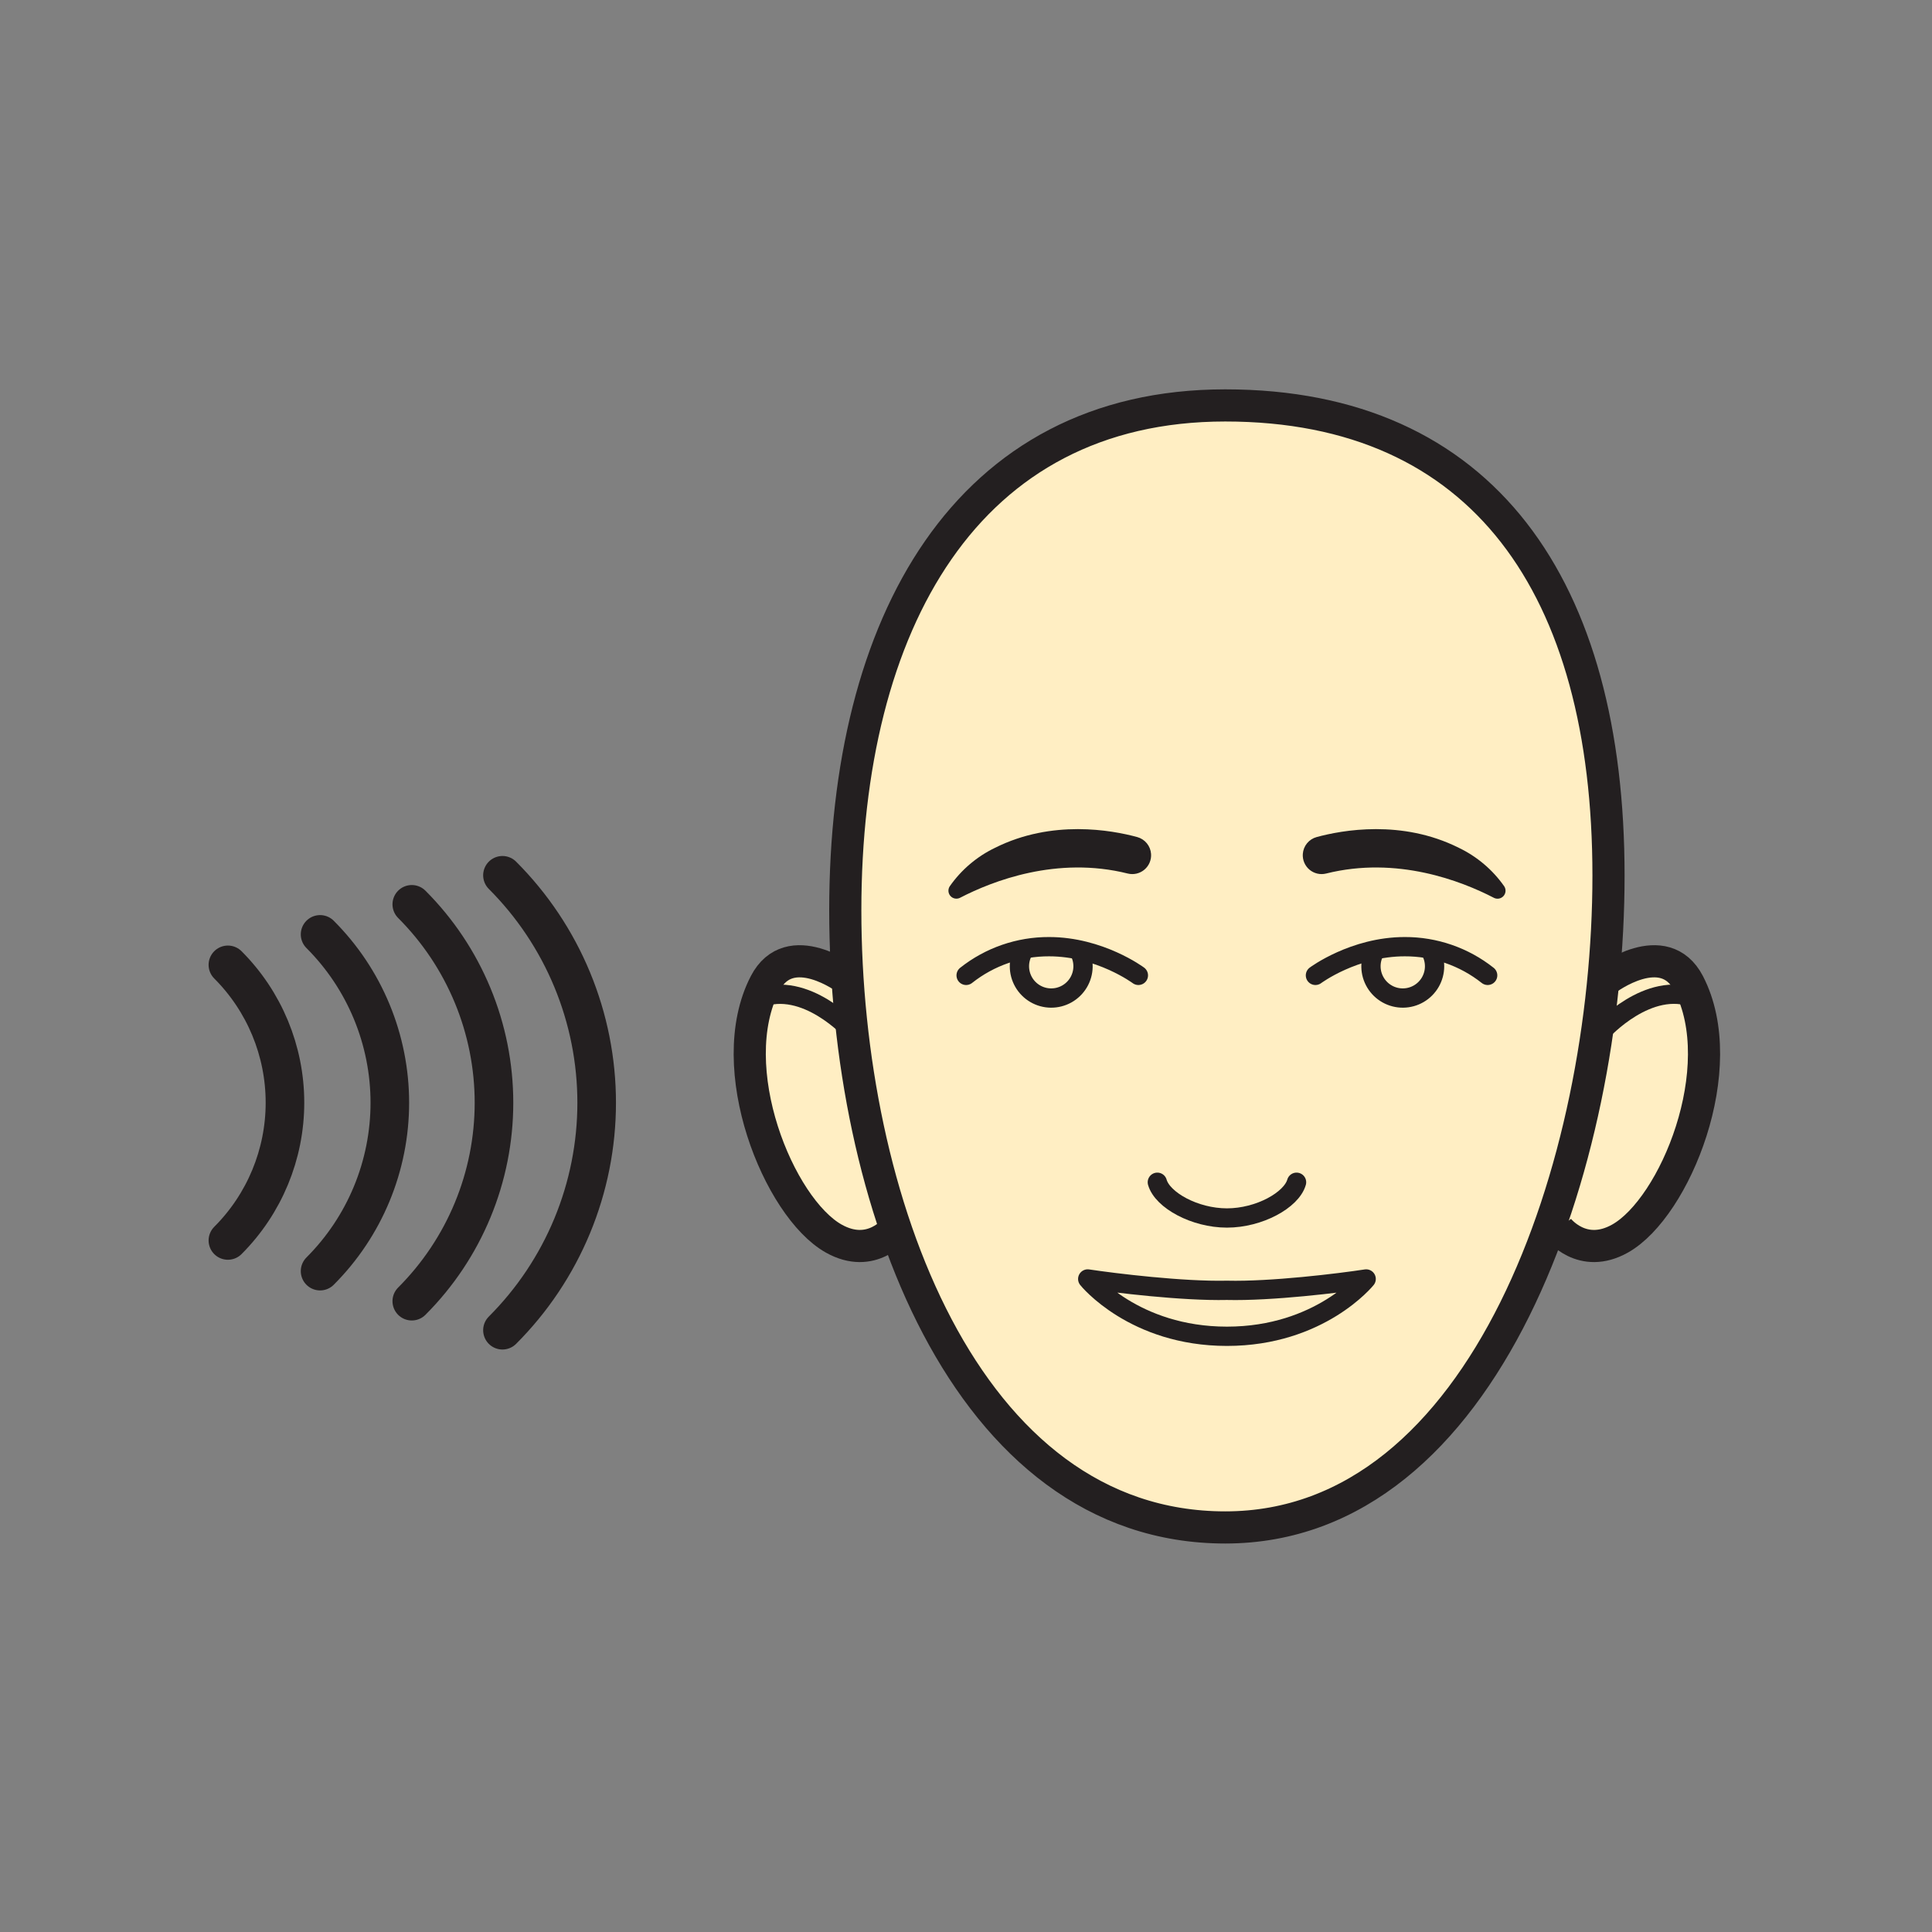 <svg width="1024" height="1024" viewBox="0 0 1024 1024" fill="none" xmlns="http://www.w3.org/2000/svg">
<rect x="0" y="0" width="1024" height="1024" fill="#808080" stroke="none"/>
<g id="verb/listen">
<g id="listen">
<g id="Vector">
<path d="M449.222 519.207C449.222 519.207 418.589 496.027 405.511 521.29C382.452 565.844 412.809 640.128 441.901 656.469C462.022 667.764 474.666 651.194 474.666 651.194" fill="#FFEEC3"/>
<path d="M449.222 519.207C449.222 519.207 418.589 496.027 405.511 521.29C382.452 565.844 412.809 640.128 441.901 656.469C462.022 667.764 474.666 651.194 474.666 651.194" stroke="#231F20" stroke-width="17.039" stroke-miterlimit="10"/>
</g>
<path id="Vector_2" d="M451.691 546.686C451.691 546.686 426.91 519.207 402.188 529.141" stroke="#231F20" stroke-width="10.221" stroke-miterlimit="10"/>
<g id="Vector_3">
<path d="M851.334 519.207C851.334 519.207 881.956 496.027 895.045 521.29C918.093 565.844 887.736 640.128 858.656 656.469C838.534 667.764 825.891 651.194 825.891 651.194" fill="#FFEEC3"/>
<path d="M851.334 519.207C851.334 519.207 881.956 496.027 895.045 521.29C918.093 565.844 887.736 640.128 858.656 656.469C838.534 667.764 825.891 651.194 825.891 651.194" stroke="#231F20" stroke-width="17.039" stroke-miterlimit="10"/>
</g>
<path id="Vector_4" d="M848.93 546.686C848.93 546.686 873.711 519.183 898.505 529.117" stroke="#231F20" stroke-width="10.221" stroke-miterlimit="10"/>
<path id="Vector_5" d="M852.852 463.599C852.852 616.021 787.936 809.119 649.663 809.119C511.39 809.119 448.28 634.517 448.28 482.047C448.28 329.577 512.654 214.424 649.663 214.424C786.671 214.424 852.852 311.178 852.852 463.599Z" fill="#FFEEC3"/>
<path id="Vector_6" d="M852.54 464.056C852.54 616.526 787.672 809.576 649.399 809.576C511.126 809.576 448.017 634.974 448.017 482.516C448.017 330.058 512.391 214.881 649.399 214.881C786.408 214.881 852.54 311.635 852.54 464.056Z" stroke="#231F20" stroke-width="17.039" stroke-miterlimit="10"/>
<path id="Vector_7" d="M508.889 475.822C526.084 466.923 560.222 453.605 597.756 462.997C599.283 463.371 600.877 463.379 602.408 463.02C603.94 462.661 605.364 461.945 606.566 460.931C607.768 459.916 608.713 458.633 609.325 457.184C609.937 455.735 610.198 454.162 610.086 452.593C609.942 450.527 609.158 448.558 607.844 446.957C606.53 445.356 604.751 444.203 602.753 443.659C589.194 439.974 557.621 434.242 527.445 449.33C517.82 453.945 509.547 460.962 503.422 469.704C502.891 470.484 502.636 471.42 502.698 472.361C502.759 473.303 503.135 474.197 503.764 474.901C504.393 475.604 505.239 476.077 506.168 476.244C507.096 476.411 508.054 476.262 508.889 475.822Z" fill="#231F20"/>
<path id="Vector_8" d="M603.366 516.967C603.366 516.967 582.98 501.759 556.019 501.759C540.068 501.697 524.569 507.06 512.067 516.967" stroke="#231F20" stroke-width="10.221" stroke-linecap="round" stroke-linejoin="round"/>
<path id="Vector_9" d="M571.974 504.059C573.381 506.64 574.088 509.543 574.026 512.482C573.964 515.421 573.135 518.292 571.621 520.811C570.106 523.331 567.96 525.41 565.394 526.844C562.828 528.277 559.931 529.015 556.992 528.984C554.053 528.952 551.173 528.153 548.638 526.665C546.103 525.178 544.001 523.053 542.541 520.502C541.081 517.951 540.313 515.063 540.313 512.123C540.314 509.184 541.083 506.296 542.544 503.746" stroke="#231F20" stroke-width="10.221" stroke-linecap="round" stroke-linejoin="round"/>
<path id="Vector_10" d="M650.303 708.259C699.673 708.259 724.094 677.878 724.094 677.878C709.764 680.082 673.736 684.477 650.303 683.899C626.858 684.429 590.83 680.034 576.513 677.878C576.513 677.939 600.981 708.259 650.303 708.259Z" stroke="#231F20" stroke-width="10.221" stroke-linecap="round" stroke-linejoin="round"/>
<path id="Vector_11" d="M791.717 475.822C774.51 466.923 740.384 453.605 702.839 462.997C701.312 463.372 699.718 463.38 698.187 463.021C696.656 462.661 695.232 461.945 694.031 460.931C692.83 459.916 691.886 458.632 691.276 457.183C690.665 455.734 690.407 454.162 690.52 452.593C690.661 450.526 691.443 448.555 692.758 446.953C694.072 445.352 695.854 444.2 697.853 443.659C711.412 439.974 742.985 434.242 773.149 449.33C782.792 453.942 791.086 460.959 797.232 469.704C797.767 470.489 798.022 471.431 797.958 472.378C797.894 473.326 797.513 474.224 796.877 474.929C796.242 475.634 795.387 476.106 794.452 476.268C793.516 476.429 792.553 476.272 791.717 475.822Z" fill="#231F20"/>
<path id="Vector_12" d="M697.206 516.967C697.206 516.967 717.592 501.759 744.541 501.759C760.493 501.697 775.991 507.06 788.493 516.967" stroke="#231F20" stroke-width="10.221" stroke-linecap="round" stroke-linejoin="round"/>
<path id="Vector_13" d="M728.693 504.059C727.286 506.64 726.578 509.543 726.64 512.482C726.702 515.421 727.532 518.292 729.046 520.811C730.56 523.331 732.707 525.41 735.273 526.844C737.839 528.277 740.735 529.015 743.674 528.984C746.613 528.952 749.493 528.153 752.028 526.665C754.563 525.178 756.665 523.053 758.125 520.502C759.586 517.951 760.354 515.063 760.353 512.123C760.352 509.184 759.583 506.296 758.122 503.746" stroke="#231F20" stroke-width="10.221" stroke-linecap="round" stroke-linejoin="round"/>
<path id="Vector_14" d="M687.2 626.618C684.49 636.094 667.379 645.559 650.304 645.559C633.23 645.559 616.106 636.094 613.409 626.618" stroke="#231F20" stroke-width="10.221" stroke-linecap="round" stroke-linejoin="round"/>
<path id="Vector_15" d="M266.312 705.044C282.144 689.212 294.703 670.416 303.271 649.731C311.839 629.045 316.25 606.874 316.25 584.484C316.25 562.094 311.839 539.923 303.271 519.238C294.703 498.552 282.144 479.756 266.312 463.924" stroke="#231F20" stroke-width="20.454" stroke-miterlimit="10" stroke-linecap="round"/>
<path id="Vector_16" d="M218.254 689.655C232.066 675.844 243.023 659.448 250.498 641.403C257.973 623.358 261.821 604.017 261.821 584.484C261.821 564.952 257.973 545.611 250.498 527.566C243.023 509.52 232.066 493.124 218.254 479.313" stroke="#231F20" stroke-width="20.454" stroke-miterlimit="10" stroke-linecap="round"/>
<path id="Vector_17" d="M169.65 673.724C181.371 662.005 190.668 648.093 197.011 632.781C203.354 617.469 206.618 601.058 206.618 584.484C206.618 567.91 203.354 551.499 197.011 536.187C190.668 520.875 181.371 506.963 169.65 495.244" stroke="#231F20" stroke-width="20.454" stroke-miterlimit="10" stroke-linecap="round"/>
<path id="Vector_18" d="M120.788 657.468C140.156 638.095 151.036 611.823 151.036 584.43C151.036 557.037 140.156 530.765 120.788 511.392" stroke="#231F20" stroke-width="20.454" stroke-miterlimit="10" stroke-linecap="round"/>
</g>
</g>
</svg>
